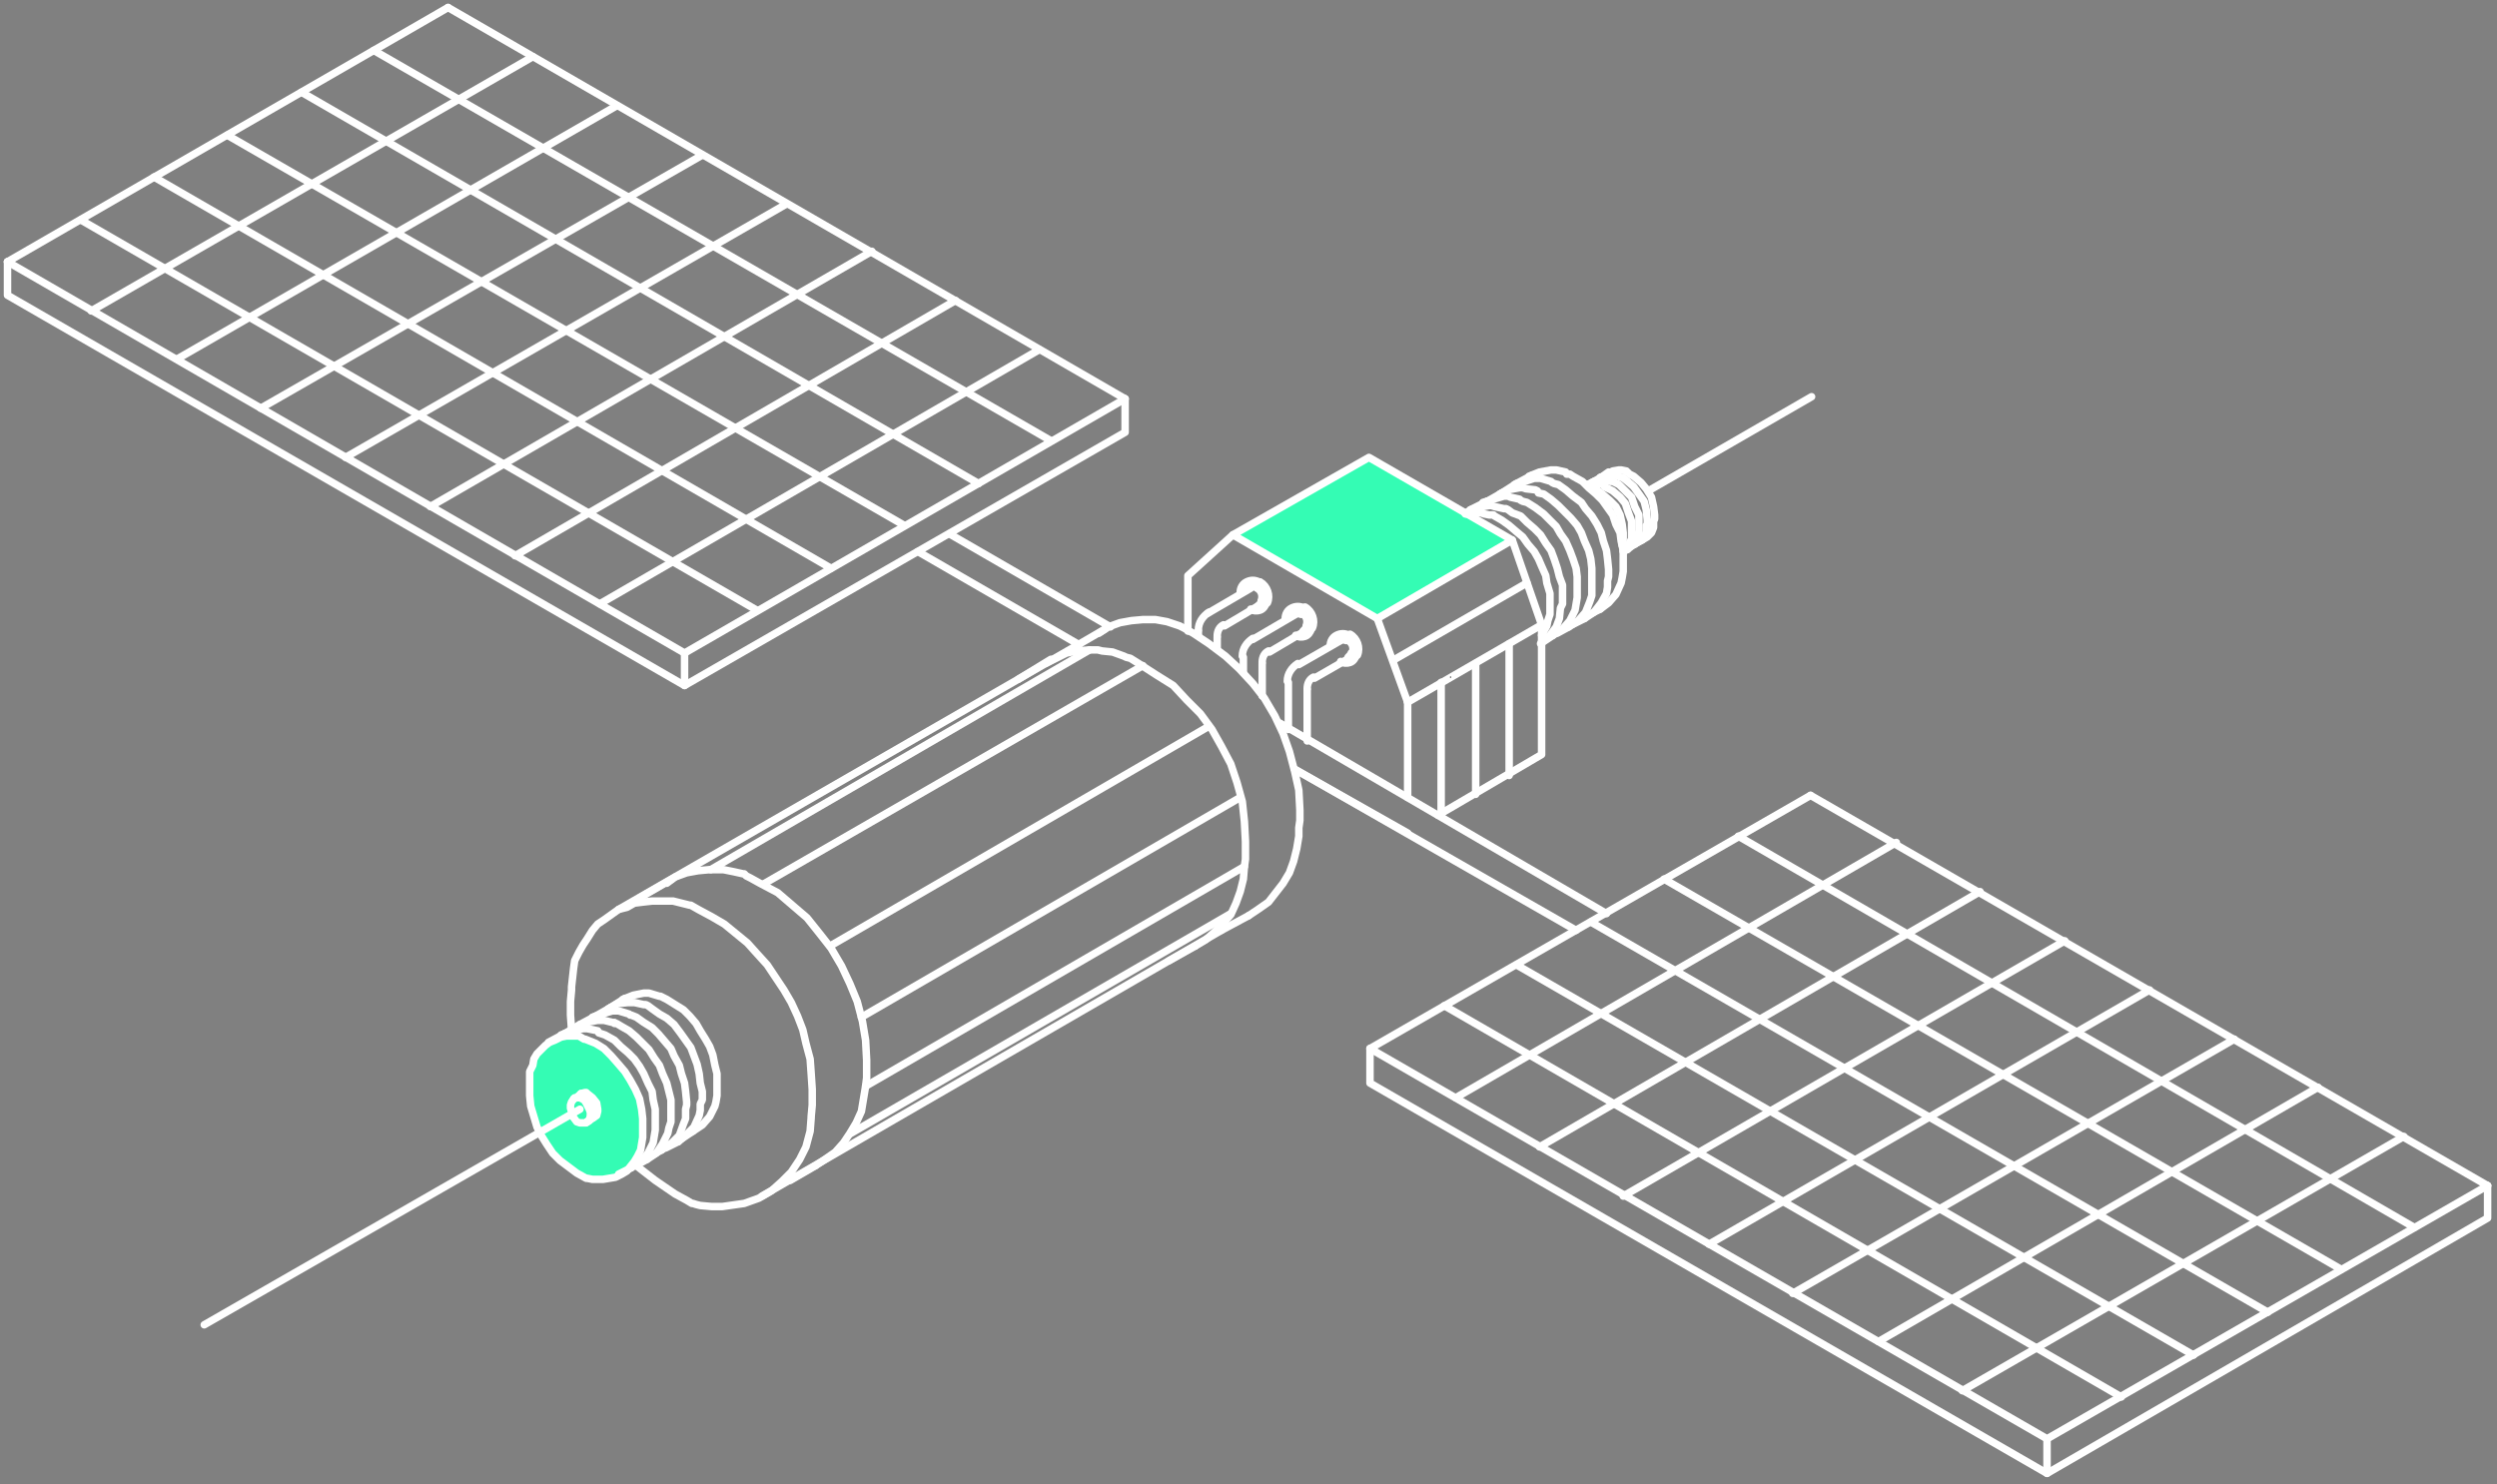 <svg width="333" height="198" viewBox="0 0 333 198" fill="none" xmlns="http://www.w3.org/2000/svg">
<rect x="0" y="0" width="333" height="198" fill="#808080" stroke="none"/>
<path d="M1 34.912L91.292 87.106L150.045 53.194" stroke="white" stroke-miterlimit="10" stroke-linecap="round" stroke-linejoin="round"/>
<path d="M138.601 46.635L79.988 80.546" stroke="white" stroke-miterlimit="10" stroke-linecap="round" stroke-linejoin="round"/>
<path d="M127.437 40.075L68.684 74.127" stroke="white" stroke-miterlimit="10" stroke-linecap="round" stroke-linejoin="round"/>
<path d="M116.272 33.516L57.38 67.568" stroke="white" stroke-miterlimit="10" stroke-linecap="round" stroke-linejoin="round"/>
<path d="M104.829 27.236L46.077 61.009" stroke="white" stroke-miterlimit="10" stroke-linecap="round" stroke-linejoin="round"/>
<path d="M93.665 20.677L34.773 54.45" stroke="white" stroke-miterlimit="10" stroke-linecap="round" stroke-linejoin="round"/>
<path d="M82.221 14.118L23.608 47.891" stroke="white" stroke-miterlimit="10" stroke-linecap="round" stroke-linejoin="round"/>
<path d="M71.057 7.559L12.164 41.471" stroke="white" stroke-miterlimit="10" stroke-linecap="round" stroke-linejoin="round"/>
<path d="M59.753 1L1 34.912" stroke="white" stroke-miterlimit="10" stroke-linecap="round" stroke-linejoin="round"/>
<path d="M10.769 29.33L100.921 81.384" stroke="white" stroke-miterlimit="10" stroke-linecap="round" stroke-linejoin="round"/>
<path d="M20.538 23.608L110.83 75.802" stroke="white" stroke-miterlimit="10" stroke-linecap="round" stroke-linejoin="round"/>
<path d="M30.306 18.026L120.599 70.08" stroke="white" stroke-miterlimit="10" stroke-linecap="round" stroke-linejoin="round"/>
<path d="M40.215 12.304L130.507 64.498" stroke="white" stroke-miterlimit="10" stroke-linecap="round" stroke-linejoin="round"/>
<path d="M49.844 6.722L140.136 58.776" stroke="white" stroke-miterlimit="10" stroke-linecap="round" stroke-linejoin="round"/>
<path d="M59.753 1L150.045 53.194" stroke="white" stroke-miterlimit="10" stroke-linecap="round" stroke-linejoin="round"/>
<path d="M182.701 139.857L272.993 191.911L331.746 158.139" stroke="white" stroke-miterlimit="10" stroke-linecap="round" stroke-linejoin="round"/>
<path d="M320.581 151.58L261.689 185.492" stroke="white" stroke-miterlimit="10" stroke-linecap="round" stroke-linejoin="round"/>
<path d="M309.138 145.021L250.525 178.933" stroke="white" stroke-miterlimit="10" stroke-linecap="round" stroke-linejoin="round"/>
<path d="M297.973 138.601L239.081 172.513" stroke="white" stroke-miterlimit="10" stroke-linecap="round" stroke-linejoin="round"/>
<path d="M286.669 132.042L227.917 165.954" stroke="white" stroke-miterlimit="10" stroke-linecap="round" stroke-linejoin="round"/>
<path d="M275.365 125.483L216.473 159.535" stroke="white" stroke-miterlimit="10" stroke-linecap="round" stroke-linejoin="round"/>
<path d="M264.061 118.924L205.308 152.975" stroke="white" stroke-miterlimit="10" stroke-linecap="round" stroke-linejoin="round"/>
<path d="M252.897 112.365L194.144 146.416" stroke="white" stroke-miterlimit="10" stroke-linecap="round" stroke-linejoin="round"/>
<path d="M241.453 106.085L182.701 139.857" stroke="white" stroke-miterlimit="10" stroke-linecap="round" stroke-linejoin="round"/>
<path d="M192.609 134.136L282.901 186.329" stroke="white" stroke-miterlimit="10" stroke-linecap="round" stroke-linejoin="round"/>
<path d="M202.239 128.693L292.531 180.747" stroke="white" stroke-miterlimit="10" stroke-linecap="round" stroke-linejoin="round"/>
<path d="M212.147 122.971L302.439 175.025" stroke="white" stroke-miterlimit="10" stroke-linecap="round" stroke-linejoin="round"/>
<path d="M221.916 117.249L312.208 169.303" stroke="white" stroke-miterlimit="10" stroke-linecap="round" stroke-linejoin="round"/>
<path d="M231.824 111.528L321.976 163.721" stroke="white" stroke-miterlimit="10" stroke-linecap="round" stroke-linejoin="round"/>
<path d="M241.454 106.085L331.746 158.139" stroke="white" stroke-miterlimit="10" stroke-linecap="round" stroke-linejoin="round"/>
<path d="M122.413 73.569L143.904 85.989" stroke="white" stroke-miterlimit="10" stroke-linecap="round" stroke-linejoin="round"/>
<path d="M172.653 102.596L210.193 124.088" stroke="white" stroke-miterlimit="10" stroke-linecap="round" stroke-linejoin="round"/>
<path d="M126.599 71.196L148.091 83.617" stroke="white" stroke-miterlimit="10" stroke-linecap="round" stroke-linejoin="round"/>
<path d="M170.699 96.456L214.24 121.855" stroke="white" stroke-miterlimit="10" stroke-linecap="round" stroke-linejoin="round"/>
<path d="M85.71 151.72L85.57 152.557L85.431 153.394L85.012 154.232L84.593 154.929L84.035 155.627L83.616 156.185L82.919 156.604L82.081 157.023L81.244 157.162L80.407 157.302L79.988 157.302L79.848 157.302L79.709 157.302L79.011 157.302L78.313 157.162L78.174 157.162L76.918 156.464L75.801 155.627L74.685 154.79L73.708 153.813L72.871 152.557L72.173 151.44L71.615 150.324L71.196 148.928L70.777 147.533L70.638 146.137L70.638 145.44L70.638 145.3L70.638 145.021L70.638 144.881L70.638 144.463L70.638 143.904L70.638 143.765L70.638 142.928L71.056 142.09L71.196 141.253L71.615 140.555L72.173 139.997L72.731 139.439L73.289 139.02L73.987 138.741L74.825 138.322L75.522 138.183L76.081 138.183L76.22 138.183L76.36 138.183L77.197 138.183L77.895 138.601L78.034 138.601L79.43 139.16L80.546 139.857L81.523 140.834L82.5 141.951L83.337 142.928L84.035 144.044L84.733 145.3L85.291 146.556L85.57 147.952L85.71 149.208L85.71 150.045L85.71 150.324L85.71 150.464L85.71 151.161L85.71 151.58L85.71 151.72Z" fill="#34FCB4" stroke="white" stroke-miterlimit="10" stroke-linecap="round" stroke-linejoin="round"/>
<path d="M74.825 138.043L76.22 137.485L77.755 137.206L77.895 137.206L78.034 137.206L78.313 137.206L79.709 137.485L79.848 137.764L80.267 137.903L80.686 138.043L81.942 138.741L82.779 139.578L83.756 140.415L84.593 141.253L85.291 142.23L85.849 143.206L86.407 144.462L86.966 145.579L87.105 146.695L87.384 147.951L87.384 149.207L87.384 149.486L87.384 149.626L87.384 149.766L87.384 150.324L87.384 150.742L87.245 151.58L87.105 152.417L86.407 153.813L85.431 154.929L84.175 155.766" stroke="white" stroke-miterlimit="10" stroke-linecap="round" stroke-linejoin="round"/>
<path d="M84.175 155.767L82.5 156.604" stroke="white" stroke-miterlimit="10" stroke-linecap="round" stroke-linejoin="round"/>
<path d="M75.243 137.903L73.15 139.02" stroke="white" stroke-miterlimit="10" stroke-linecap="round" stroke-linejoin="round"/>
<path d="M77.058 136.927L78.174 136.369L79.709 136.09L79.849 136.09L79.988 136.09L80.267 136.09L80.546 136.09L81.663 136.369L81.942 136.369L81.942 136.508L82.221 136.508L82.919 136.927L83.896 137.485L84.873 138.322L85.71 139.16L86.547 139.997L87.245 141.114L87.943 142.09L88.362 143.207L88.92 144.463L89.199 145.579L89.478 146.696L89.478 148.091L89.478 148.231L89.478 148.37L89.478 148.65L89.478 149.068L89.478 149.626L89.199 150.464L89.059 151.162L88.362 152.557L87.524 153.813L86.268 154.65" stroke="white" stroke-miterlimit="10" stroke-linecap="round" stroke-linejoin="round"/>
<path d="M86.268 154.65L84.733 155.487" stroke="white" stroke-miterlimit="10" stroke-linecap="round" stroke-linejoin="round"/>
<path d="M77.337 136.648L75.243 137.904" stroke="white" stroke-miterlimit="10" stroke-linecap="round" stroke-linejoin="round"/>
<path d="M79.011 135.671L80.267 135.252L81.663 134.833L81.942 134.833L82.081 134.833L82.221 134.833L82.5 134.833L83.895 135.252L84.035 135.391L84.175 135.391L84.872 135.671L85.849 136.368L86.966 137.066L87.803 137.903L88.64 138.88L89.478 139.857L89.896 140.834L90.594 142.09L90.873 143.207L91.292 144.463L91.431 145.579L91.571 146.975L91.571 147.114L91.571 147.254L91.571 147.393L91.431 147.951L91.431 148.37L91.431 149.207L91.152 149.905L90.594 151.44L89.617 152.417L88.222 153.394" stroke="white" stroke-miterlimit="10" stroke-linecap="round" stroke-linejoin="round"/>
<path d="M88.222 153.394L86.687 154.231" stroke="white" stroke-miterlimit="10" stroke-linecap="round" stroke-linejoin="round"/>
<path d="M79.43 135.531L77.337 136.647" stroke="white" stroke-miterlimit="10" stroke-linecap="round" stroke-linejoin="round"/>
<path d="M81.104 134.554L82.36 133.856L83.756 133.717L83.895 133.717L84.035 133.717L84.175 133.717L84.593 133.717L85.849 133.996L86.128 133.996L86.407 134.135L86.966 134.554L87.943 135.252L88.919 135.81L89.896 136.647L90.734 137.764L91.431 138.741L92.129 139.718L92.548 140.834L92.966 141.951L93.246 143.207L93.385 144.463L93.664 145.579L93.664 145.719L93.664 145.858L93.664 146.137L93.664 146.277L93.664 146.695L93.385 147.254L93.385 148.091L93.246 148.789L92.548 150.324L91.571 151.301L90.454 152.278" stroke="white" stroke-miterlimit="10" stroke-linecap="round" stroke-linejoin="round"/>
<path d="M90.455 152.278L88.78 153.115" stroke="white" stroke-miterlimit="10" stroke-linecap="round" stroke-linejoin="round"/>
<path d="M81.384 134.415L79.43 135.531" stroke="white" stroke-miterlimit="10" stroke-linecap="round" stroke-linejoin="round"/>
<path d="M83.059 133.298L84.454 132.74L85.85 132.461L86.129 132.461L86.269 132.461L86.548 132.461L87.943 132.879L88.083 132.879L88.362 133.019L88.92 133.298L90.037 133.996L91.153 134.694L91.99 135.531L92.828 136.508L93.386 137.485L94.084 138.601L94.642 139.578L95.061 140.695L95.34 142.09L95.619 143.207L95.619 144.463L95.619 144.602L95.619 144.742L95.619 145.021L95.619 145.579L95.619 146.137L95.479 146.975L95.34 147.533L94.642 148.928L93.665 150.045L92.409 150.882" stroke="white" stroke-miterlimit="10" stroke-linecap="round" stroke-linejoin="round"/>
<path d="M92.409 150.882L90.734 151.999" stroke="white" stroke-miterlimit="10" stroke-linecap="round" stroke-linejoin="round"/>
<path d="M83.338 133.159L81.384 134.415" stroke="white" stroke-miterlimit="10" stroke-linecap="round" stroke-linejoin="round"/>
<path d="M76.221 137.345L76.081 135.392L76.081 134.973L76.081 134.833L76.081 134.694L76.081 134.415L76.081 133.577L76.221 132.042L76.221 131.624L76.36 130.368L76.5 129.112L76.639 128.135L77.197 127.018L77.756 126.041L78.314 125.204L79.012 124.088L79.709 123.25L80.547 122.692L81.524 121.994L82.501 121.297L83.617 121.017L84.594 120.459L85.71 120.32L86.966 120.18L87.524 120.18L87.943 120.18L88.222 120.18L88.78 120.18L89.757 120.18L91.99 120.738L92.13 120.738L93.107 121.297L94.921 122.273L96.596 123.25L98.131 124.506L99.666 125.762L100.922 127.158L102.317 128.693L103.434 130.368L104.55 132.042L105.527 133.717L106.364 135.531L107.062 137.345L107.481 139.16L108.039 141.253L108.179 143.207L108.318 145.3L108.318 145.719L108.318 145.858L108.318 146.277L108.318 146.556L108.318 147.393L108.179 148.928L108.179 149.068L108.039 150.882L107.481 152.976L106.643 154.65L105.527 156.325L104.271 157.581L102.875 158.837L101.201 159.814L99.247 160.512L97.293 160.791L96.316 160.93L95.758 160.93L94.921 160.93L93.386 160.791L92.828 160.651L92.409 160.512L92.269 160.512L91.572 160.093L90.036 159.255L87.385 157.441L84.873 155.488" stroke="white" stroke-miterlimit="10" stroke-linecap="round" stroke-linejoin="round"/>
<path d="M146.556 84.454L147.812 83.617L149.347 83.058L150.882 82.779L152.418 82.64L152.697 82.64L152.836 82.64L153.115 82.64L153.394 82.64L154.092 82.64L155.627 82.919L156.883 83.338L157.302 83.477L157.86 83.756L159.116 84.454L161.21 85.85L163.442 87.524L165.257 89.199L167.071 91.153L168.606 93.106L170.002 95.479L171.118 97.851L171.955 100.224L172.653 102.875L173.211 105.387L173.351 108.039L173.351 108.178L173.351 108.457L173.351 108.597L173.351 108.876L173.351 109.434L173.211 110.411L173.211 111.528L172.932 113.202L172.514 114.877L171.955 116.412L171.118 117.808L170.141 119.064L169.164 120.32L167.769 121.296L166.513 122.134" stroke="white" stroke-miterlimit="10" stroke-linecap="round" stroke-linejoin="round"/>
<path d="M166.512 122.134L162.884 124.088" stroke="white" stroke-miterlimit="10" stroke-linecap="round" stroke-linejoin="round"/>
<path d="M147.393 83.896L143.067 86.408L82.5 121.296" stroke="white" stroke-miterlimit="10" stroke-linecap="round" stroke-linejoin="round"/>
<path d="M162.884 124.088L101.619 159.535" stroke="white" stroke-miterlimit="10" stroke-linecap="round" stroke-linejoin="round"/>
<path d="M139.439 88.501L140.834 87.803L142.23 87.106L143.625 86.826L145.3 86.687L145.719 86.687L145.858 86.687L146.417 86.687L146.975 86.826L148.37 86.966L149.905 87.524L150.185 87.664L150.743 87.803L151.859 88.501L154.232 90.036L156.465 91.432L158.279 93.385L160.093 95.2L161.628 97.293L162.884 99.526L164.14 101.898L164.977 104.41L165.675 106.922L165.954 109.574L166.094 112.225L166.094 112.365L166.094 112.644L166.094 112.784L166.094 112.923L166.094 113.621L166.094 114.598L165.954 115.575L165.815 117.249L165.396 118.924L164.838 120.459L164.14 121.994L163.163 123.111L161.907 124.367L160.791 125.344L159.395 126.181" stroke="white" stroke-miterlimit="10" stroke-linecap="round" stroke-linejoin="round"/>
<path d="M159.395 126.181L155.906 128.135" stroke="white" stroke-miterlimit="10" stroke-linecap="round" stroke-linejoin="round"/>
<path d="M140.137 87.943L135.81 90.594" stroke="white" stroke-miterlimit="10" stroke-linecap="round" stroke-linejoin="round"/>
<path d="M88.92 117.807L90.036 116.97L91.571 116.412L93.106 116.133L94.641 115.993L95.06 115.993L95.339 115.993L95.618 115.993L96.456 115.993L97.851 116.272L99.107 116.551L99.247 116.551L99.526 116.831L100.084 117.11L101.34 117.807L103.713 119.063L105.666 120.738L107.62 122.413L109.295 124.506L110.83 126.46L112.225 128.832L113.342 131.205L114.319 133.577L115.016 136.229L115.435 138.741L115.575 141.392L115.575 141.532L115.575 141.671L115.575 141.95L115.575 142.23L115.575 142.788L115.575 143.765L115.435 144.881L115.156 146.556L114.877 148.23L114.179 149.766L113.342 151.161L112.504 152.417L111.388 153.673L109.992 154.65L108.737 155.487" stroke="white" stroke-miterlimit="10" stroke-linecap="round" stroke-linejoin="round"/>
<path d="M108.737 155.488L105.388 157.441" stroke="white" stroke-miterlimit="10" stroke-linecap="round" stroke-linejoin="round"/>
<path d="M89.617 117.249L85.291 119.761" stroke="white" stroke-miterlimit="10" stroke-linecap="round" stroke-linejoin="round"/>
<path d="M164.14 121.855L113.481 151.161" stroke="white" stroke-miterlimit="10" stroke-linecap="round" stroke-linejoin="round"/>
<path d="M165.954 115.575L115.435 144.881" stroke="white" stroke-miterlimit="10" stroke-linecap="round" stroke-linejoin="round"/>
<path d="M165.396 106.364L114.877 135.671" stroke="white" stroke-miterlimit="10" stroke-linecap="round" stroke-linejoin="round"/>
<path d="M161.209 96.874L110.69 126.181" stroke="white" stroke-miterlimit="10" stroke-linecap="round" stroke-linejoin="round"/>
<path d="M152.417 88.78L101.759 117.947" stroke="white" stroke-miterlimit="10" stroke-linecap="round" stroke-linejoin="round"/>
<path d="M145.3 86.687L94.781 115.993" stroke="white" stroke-miterlimit="10" stroke-linecap="round" stroke-linejoin="round"/>
<path d="M78.733 148.789L78.593 149.487L78.035 149.766L77.756 149.766L77.477 149.766L77.337 149.766L76.918 149.626L76.5 149.068L76.36 148.789L76.221 148.231L76.081 147.812L76.081 147.533L76.081 147.393L76.221 146.975L76.639 146.417L76.918 146.417L77.058 146.417L77.197 146.417L77.337 146.417L77.895 146.696L78.174 147.114L78.314 147.393L78.593 147.952L78.733 148.37L78.733 148.649L78.733 148.789Z" stroke="white" stroke-miterlimit="10" stroke-linecap="round" stroke-linejoin="round"/>
<path d="M76.918 146.416L77.197 146.277L77.336 146.277L77.755 146.277L78.313 146.696L78.871 147.533L79.011 148.37L79.011 148.649L78.871 149.068L78.313 149.626" stroke="white" stroke-miterlimit="10" stroke-linecap="round" stroke-linejoin="round"/>
<path d="M78.313 149.627L78.174 149.766" stroke="white" stroke-miterlimit="10" stroke-linecap="round" stroke-linejoin="round"/>
<path d="M76.918 146.417L76.499 146.556" stroke="white" stroke-miterlimit="10" stroke-linecap="round" stroke-linejoin="round"/>
<path d="M77.197 146.277L77.755 146.137L78.034 146.137L78.732 146.556L79.151 147.254L79.43 148.091L79.43 148.37L79.151 148.928L78.872 149.208" stroke="white" stroke-miterlimit="10" stroke-linecap="round" stroke-linejoin="round"/>
<path d="M77.197 146.137L76.918 146.416" stroke="white" stroke-miterlimit="10" stroke-linecap="round" stroke-linejoin="round"/>
<path d="M77.477 145.858L78.035 145.719L78.174 145.719L78.314 145.858L79.012 146.417L79.57 147.114L79.71 147.952L79.71 148.091L79.71 148.231L79.57 148.789L79.151 149.068" stroke="white" stroke-miterlimit="10" stroke-linecap="round" stroke-linejoin="round"/>
<path d="M77.476 145.858L77.197 146.137" stroke="white" stroke-miterlimit="10" stroke-linecap="round" stroke-linejoin="round"/>
<path d="M78.313 149.626L79.151 149.068" stroke="white" stroke-miterlimit="10" stroke-linecap="round" stroke-linejoin="round"/>
<path d="M77.337 147.951L27.237 176.7" stroke="white" stroke-miterlimit="10" stroke-linecap="round" stroke-linejoin="round"/>
<path d="M187.725 111.109L172.653 102.596" stroke="white" stroke-miterlimit="10" stroke-linecap="round" stroke-linejoin="round"/>
<path d="M182.561 61.008L164.419 71.336L183.678 82.5L201.68 72.033L182.561 61.008Z" fill="#34FCB4" stroke="white" stroke-miterlimit="10" stroke-linecap="round" stroke-linejoin="round"/>
<path d="M183.677 82.5L187.724 93.665" stroke="white" stroke-miterlimit="10" stroke-linecap="round" stroke-linejoin="round"/>
<path d="M201.68 72.034L205.588 83.338L187.725 93.665" stroke="white" stroke-miterlimit="10" stroke-linecap="round" stroke-linejoin="round"/>
<path d="M164.419 71.336L158.418 76.779L158.418 84.175" stroke="white" stroke-miterlimit="10" stroke-linecap="round" stroke-linejoin="round"/>
<circle cx="193.446" cy="90.316" r="0.083" transform="rotate(-90 193.446 90.316)" fill="black"/>
<path d="M187.725 106.364L187.725 93.665" stroke="white" stroke-miterlimit="10" stroke-linecap="round" stroke-linejoin="round"/>
<path d="M191.772 108.737L205.588 100.642L205.588 83.338" stroke="white" stroke-miterlimit="10" stroke-linecap="round" stroke-linejoin="round"/>
<path d="M196.796 105.945L196.796 88.501" stroke="white" stroke-miterlimit="10" stroke-linecap="round" stroke-linejoin="round"/>
<path d="M201.261 103.433L201.261 85.849" stroke="white" stroke-miterlimit="10" stroke-linecap="round" stroke-linejoin="round"/>
<path d="M192.19 108.597L192.19 91.013" stroke="white" stroke-miterlimit="10" stroke-linecap="round" stroke-linejoin="round"/>
<path d="M185.771 88.082L203.634 77.755" stroke="white" stroke-miterlimit="10" stroke-linecap="round" stroke-linejoin="round"/>
<path d="M159.814 84.733L159.814 84.175" stroke="white" stroke-miterlimit="10" stroke-linecap="round" stroke-linejoin="round"/>
<path d="M161.21 81.663C160.372 82.221 159.814 83.058 159.814 84.035" stroke="white" stroke-miterlimit="10" stroke-linecap="round" stroke-linejoin="round"/>
<path d="M161.07 81.802L166.792 78.453" stroke="white" stroke-miterlimit="10" stroke-linecap="round" stroke-linejoin="round"/>
<path d="M162.326 86.408L162.326 85.012" stroke="white" stroke-miterlimit="10" stroke-linecap="round" stroke-linejoin="round"/>
<path d="M163.163 83.338C162.605 83.617 162.326 84.175 162.326 84.873" stroke="white" stroke-miterlimit="10" stroke-linecap="round" stroke-linejoin="round"/>
<path d="M163.303 83.477L167.769 80.826" stroke="white" stroke-miterlimit="10" stroke-linecap="round" stroke-linejoin="round"/>
<path d="M167.768 80.825C167.908 80.686 168.187 80.407 168.187 80.267" stroke="white" stroke-miterlimit="10" stroke-linecap="round" stroke-linejoin="round"/>
<path d="M168.187 80.128C168.466 79.43 168.187 78.732 167.629 78.453" stroke="white" stroke-miterlimit="10" stroke-linecap="round" stroke-linejoin="round"/>
<path d="M167.489 78.314C167.21 78.174 166.791 78.174 166.512 78.314" stroke="white" stroke-miterlimit="10" stroke-linecap="round" stroke-linejoin="round"/>
<path d="M166.792 81.244C167.21 81.523 167.629 81.523 168.048 81.384C168.466 81.244 168.746 80.826 168.885 80.407" stroke="white" stroke-miterlimit="10" stroke-linecap="round" stroke-linejoin="round"/>
<path d="M169.024 80.407C169.443 79.43 169.024 78.174 168.048 77.616" stroke="white" stroke-miterlimit="10" stroke-linecap="round" stroke-linejoin="round"/>
<path d="M167.908 77.616C167.35 77.337 166.792 77.337 166.233 77.616C165.675 77.895 165.396 78.453 165.396 79.011" stroke="white" stroke-miterlimit="10" stroke-linecap="round" stroke-linejoin="round"/>
<path d="M165.815 89.617L165.815 87.664" stroke="white" stroke-miterlimit="10" stroke-linecap="round" stroke-linejoin="round"/>
<path d="M167.07 85.152C166.233 85.71 165.675 86.547 165.675 87.524" stroke="white" stroke-miterlimit="10" stroke-linecap="round" stroke-linejoin="round"/>
<path d="M167.07 85.291L172.792 81.942" stroke="white" stroke-miterlimit="10" stroke-linecap="round" stroke-linejoin="round"/>
<path d="M168.326 92.827L168.326 88.501" stroke="white" stroke-miterlimit="10" stroke-linecap="round" stroke-linejoin="round"/>
<path d="M169.164 86.826C168.605 87.106 168.326 87.664 168.326 88.362" stroke="white" stroke-miterlimit="10" stroke-linecap="round" stroke-linejoin="round"/>
<path d="M169.303 86.966L173.769 84.314" stroke="white" stroke-miterlimit="10" stroke-linecap="round" stroke-linejoin="round"/>
<path d="M173.769 84.175C173.909 84.035 174.188 83.756 174.188 83.617" stroke="white" stroke-miterlimit="10" stroke-linecap="round" stroke-linejoin="round"/>
<path d="M174.188 83.477C174.467 82.779 174.188 82.082 173.63 81.803" stroke="white" stroke-miterlimit="10" stroke-linecap="round" stroke-linejoin="round"/>
<path d="M173.49 81.942C173.211 81.802 172.792 81.802 172.513 81.942" stroke="white" stroke-miterlimit="10" stroke-linecap="round" stroke-linejoin="round"/>
<path d="M172.792 84.733C173.211 85.012 173.63 85.012 174.048 84.873C174.467 84.733 174.746 84.314 174.886 83.896" stroke="white" stroke-miterlimit="10" stroke-linecap="round" stroke-linejoin="round"/>
<path d="M175.025 83.756C175.444 82.779 175.025 81.523 174.048 80.965" stroke="white" stroke-miterlimit="10" stroke-linecap="round" stroke-linejoin="round"/>
<path d="M173.909 81.105C173.351 80.825 172.792 80.825 172.234 81.105C171.676 81.384 171.397 81.942 171.397 82.5" stroke="white" stroke-miterlimit="10" stroke-linecap="round" stroke-linejoin="round"/>
<path d="M171.815 97.293L171.815 91.013" stroke="white" stroke-miterlimit="10" stroke-linecap="round" stroke-linejoin="round"/>
<path d="M173.072 88.501C172.234 89.059 171.676 89.896 171.676 90.873" stroke="white" stroke-miterlimit="10" stroke-linecap="round" stroke-linejoin="round"/>
<path d="M173.211 88.641L178.793 85.431" stroke="white" stroke-miterlimit="10" stroke-linecap="round" stroke-linejoin="round"/>
<path d="M174.328 98.828L174.328 91.99" stroke="white" stroke-miterlimit="10" stroke-linecap="round" stroke-linejoin="round"/>
<path d="M175.165 90.316C174.607 90.595 174.328 91.153 174.328 91.851" stroke="white" stroke-miterlimit="10" stroke-linecap="round" stroke-linejoin="round"/>
<path d="M175.304 90.455L179.909 87.803" stroke="white" stroke-miterlimit="10" stroke-linecap="round" stroke-linejoin="round"/>
<path d="M179.77 87.664C179.91 87.524 180.189 87.245 180.189 87.106" stroke="white" stroke-miterlimit="10" stroke-linecap="round" stroke-linejoin="round"/>
<path d="M180.328 87.106C180.607 86.408 180.328 85.71 179.77 85.431" stroke="white" stroke-miterlimit="10" stroke-linecap="round" stroke-linejoin="round"/>
<path d="M179.491 85.431C179.212 85.291 178.793 85.291 178.514 85.431" stroke="white" stroke-miterlimit="10" stroke-linecap="round" stroke-linejoin="round"/>
<path d="M178.793 88.222C179.212 88.501 179.63 88.501 180.049 88.362C180.467 88.222 180.747 87.803 180.886 87.385" stroke="white" stroke-miterlimit="10" stroke-linecap="round" stroke-linejoin="round"/>
<path d="M181.026 87.385C181.445 86.408 181.026 85.152 180.049 84.593" stroke="white" stroke-miterlimit="10" stroke-linecap="round" stroke-linejoin="round"/>
<path d="M179.909 84.733C179.351 84.454 178.793 84.454 178.235 84.733C177.676 85.012 177.397 85.57 177.397 86.129" stroke="white" stroke-miterlimit="10" stroke-linecap="round" stroke-linejoin="round"/>
<path d="M195.54 68.545L197.075 68.405L197.493 68.405L197.912 68.545L198.61 68.684L198.889 68.684L199.168 68.684L199.308 68.824L200.284 69.382L201.261 70.08L202.238 70.917L203.076 71.615L203.773 72.592L204.611 73.569L205.169 74.546L205.588 75.522L206.146 76.778L206.285 77.755L206.704 79.151L206.704 80.267L206.704 80.407L206.704 80.546L206.704 81.663L206.704 81.942L206.425 82.779L206.285 83.477L205.588 84.733" stroke="white" stroke-miterlimit="10" stroke-linecap="round" stroke-linejoin="round"/>
<path d="M195.819 68.266L197.075 67.707L198.61 67.428L198.75 67.428L198.889 67.428L199.308 67.568L200.564 67.847L200.843 67.847L201.122 67.987L201.68 68.405L202.797 68.824L203.634 69.661L204.611 70.499L205.448 71.336L206.146 72.452L206.844 73.429L207.262 74.546L207.681 75.802L207.96 76.918L208.379 78.035L208.379 79.43L208.379 79.57L208.379 79.709L208.379 80.128L208.379 80.547L208.1 81.105L207.96 82.5L207.541 83.617L206.704 84.733L205.588 85.571" stroke="white" stroke-miterlimit="10" stroke-linecap="round" stroke-linejoin="round"/>
<path d="M196.098 67.987L195.401 68.545" stroke="white" stroke-miterlimit="10" stroke-linecap="round" stroke-linejoin="round"/>
<path d="M197.772 67.01L199.168 66.591L200.564 66.172L200.843 66.172L200.982 66.172L201.122 66.172L201.401 66.312L202.657 66.591L202.796 66.731L203.076 66.87L203.634 67.01L204.75 67.707L205.867 68.545L206.704 69.382L207.541 70.219L208.1 71.196L208.797 72.173L209.356 73.429L209.774 74.546L210.193 75.802L210.332 76.918L210.332 78.314L210.332 78.453L210.332 78.593L210.332 78.732L210.332 79.29L210.332 79.709L210.193 80.546L210.053 81.384L209.356 82.779L208.379 83.896L207.123 84.733" stroke="white" stroke-miterlimit="10" stroke-linecap="round" stroke-linejoin="round"/>
<path d="M207.123 84.733L205.448 85.85" stroke="white" stroke-miterlimit="10" stroke-linecap="round" stroke-linejoin="round"/>
<path d="M198.331 66.87L196.098 67.987" stroke="white" stroke-miterlimit="10" stroke-linecap="round" stroke-linejoin="round"/>
<path d="M200.005 65.893L201.122 65.335L202.657 65.056L202.797 65.056L202.936 65.056L203.076 65.056L203.494 65.195L204.75 65.335L205.029 65.475L205.169 65.754L205.867 65.893L206.844 66.591L207.821 67.428L208.658 68.266L209.495 69.103L210.333 70.08L210.891 71.057L211.309 72.173L211.868 73.429L212.147 74.546L212.286 75.802L212.286 77.058L212.286 77.197L212.286 77.476L212.286 77.616L212.286 78.034L212.286 78.593L212.286 79.43L212.007 80.267L211.449 81.663L210.472 82.779L209.216 83.617" stroke="white" stroke-miterlimit="10" stroke-linecap="round" stroke-linejoin="round"/>
<path d="M209.216 83.617L207.681 84.454" stroke="white" stroke-miterlimit="10" stroke-linecap="round" stroke-linejoin="round"/>
<path d="M200.284 65.754L198.331 66.87" stroke="white" stroke-miterlimit="10" stroke-linecap="round" stroke-linejoin="round"/>
<path d="M201.959 64.637L203.355 64.218L204.611 63.8L204.75 63.8L205.029 63.8L205.169 63.8L205.448 63.8L206.844 64.218L206.983 64.358L207.262 64.497L207.82 64.637L208.797 65.335L209.774 66.172L210.891 67.009L211.449 67.847L212.286 68.824L212.984 69.94L213.542 71.056L213.821 72.173L214.24 73.429L214.38 74.545L214.519 75.941L214.519 76.081L214.519 76.22L214.519 76.36L214.519 76.918L214.38 77.476L214.38 78.313L214.24 79.151L213.542 80.407L212.565 81.663L211.309 82.5" stroke="white" stroke-miterlimit="10" stroke-linecap="round" stroke-linejoin="round"/>
<path d="M211.309 82.5L209.635 83.338" stroke="white" stroke-miterlimit="10" stroke-linecap="round" stroke-linejoin="round"/>
<path d="M202.239 64.497L200.285 65.753" stroke="white" stroke-miterlimit="10" stroke-linecap="round" stroke-linejoin="round"/>
<path d="M203.913 63.521L205.308 62.962L206.843 62.683L206.983 62.683L207.123 62.683L207.541 62.683L208.797 62.962L208.937 63.242L209.355 63.242L209.774 63.521L211.03 64.218L211.867 65.056L212.844 65.893L213.682 66.73L214.379 67.707L215.077 68.684L215.496 69.94L216.054 71.057L216.194 72.173L216.473 73.429L216.473 74.685L216.473 74.964L216.473 75.104L216.473 75.243L216.473 75.802L216.473 76.22L216.333 77.058L216.194 77.755L215.496 79.29L214.519 80.407L213.403 81.244" stroke="white" stroke-miterlimit="10" stroke-linecap="round" stroke-linejoin="round"/>
<path d="M213.403 81.244L211.728 82.082" stroke="white" stroke-miterlimit="10" stroke-linecap="round" stroke-linejoin="round"/>
<path d="M204.332 63.381L202.239 64.498" stroke="white" stroke-miterlimit="10" stroke-linecap="round" stroke-linejoin="round"/>
<path d="M212.147 65.195L212.287 65.195L212.705 65.335L212.845 65.335L212.984 65.335L213.124 65.474L213.682 65.893L214.659 66.73L215.496 67.568L216.055 68.684L216.334 69.94L216.473 71.057L216.473 71.754L216.473 71.894L216.334 72.731" stroke="white" stroke-miterlimit="10" stroke-linecap="round" stroke-linejoin="round"/>
<path d="M211.728 64.637L212.286 64.497L212.705 64.497L212.844 64.497L213.124 64.497L213.821 64.637L213.961 64.916L215.077 65.474L216.054 66.312L216.752 67.149L217.171 68.405L217.589 69.521L217.589 70.219L217.589 70.359L217.589 70.498L217.589 71.056L217.589 71.336L217.589 71.894L217.171 72.592L216.892 73.01L216.473 73.429" stroke="white" stroke-miterlimit="10" stroke-linecap="round" stroke-linejoin="round"/>
<path d="M212.286 64.358L212.984 64.079L213.682 63.8L214.24 64.079L214.798 64.219L215.077 64.219L215.356 64.358L215.915 64.637L216.752 65.475L217.589 66.312L218.008 67.568L218.566 68.684L218.566 69.94L218.566 70.499L218.566 70.778L218.427 71.615L218.008 72.173L217.729 72.731L217.031 73.29" stroke="white" stroke-miterlimit="10" stroke-linecap="round" stroke-linejoin="round"/>
<path d="M217.031 73.29L216.473 73.569" stroke="white" stroke-miterlimit="10" stroke-linecap="round" stroke-linejoin="round"/>
<path d="M212.565 64.219L211.728 64.638" stroke="white" stroke-miterlimit="10" stroke-linecap="round" stroke-linejoin="round"/>
<path d="M213.403 63.66L213.961 63.521L214.659 63.381L215.217 63.381L215.915 63.521L216.054 63.66L216.334 63.66L216.892 64.079L217.869 64.916L218.566 65.893L219.264 66.87L219.543 67.987L219.683 69.382L219.683 69.94L219.543 70.08L219.543 70.917L219.264 71.615L218.706 72.173L218.008 72.592" stroke="white" stroke-miterlimit="10" stroke-linecap="round" stroke-linejoin="round"/>
<path d="M218.008 72.592L217.171 73.011" stroke="white" stroke-miterlimit="10" stroke-linecap="round" stroke-linejoin="round"/>
<path d="M213.542 63.66L212.565 64.219" stroke="white" stroke-miterlimit="10" stroke-linecap="round" stroke-linejoin="round"/>
<path d="M214.379 63.242L215.077 62.823L215.914 62.683L216.194 62.683L216.891 62.823L216.891 62.962L217.031 62.962L217.31 63.242L217.868 63.521L218.845 64.358L219.543 65.195L220.241 66.312L220.52 67.568L220.659 68.684L220.659 69.242L220.52 69.522L220.52 70.359L220.241 71.057L219.682 71.615L218.985 72.033" stroke="white" stroke-miterlimit="10" stroke-linecap="round" stroke-linejoin="round"/>
<path d="M218.985 72.034L218.148 72.452" stroke="white" stroke-miterlimit="10" stroke-linecap="round" stroke-linejoin="round"/>
<path d="M214.519 62.962L213.543 63.66" stroke="white" stroke-miterlimit="10" stroke-linecap="round" stroke-linejoin="round"/>
<path d="M241.593 52.914L219.823 65.474" stroke="white" stroke-miterlimit="10" stroke-linecap="round" stroke-linejoin="round"/>
<path d="M1 34.912L1 39.378L91.292 91.432L150.045 57.66L150.045 53.194" stroke="white" stroke-miterlimit="10" stroke-linecap="round" stroke-linejoin="round"/>
<path d="M91.292 87.106L91.292 91.432" stroke="white" stroke-miterlimit="10" stroke-linecap="round" stroke-linejoin="round"/>
<path d="M182.701 139.858L182.701 144.463L272.993 196.517L331.746 162.465L331.746 158.139" stroke="white" stroke-miterlimit="10" stroke-linecap="round" stroke-linejoin="round"/>
<path d="M272.992 191.912L272.992 196.517" stroke="white" stroke-miterlimit="10" stroke-linecap="round" stroke-linejoin="round"/>
</svg>
